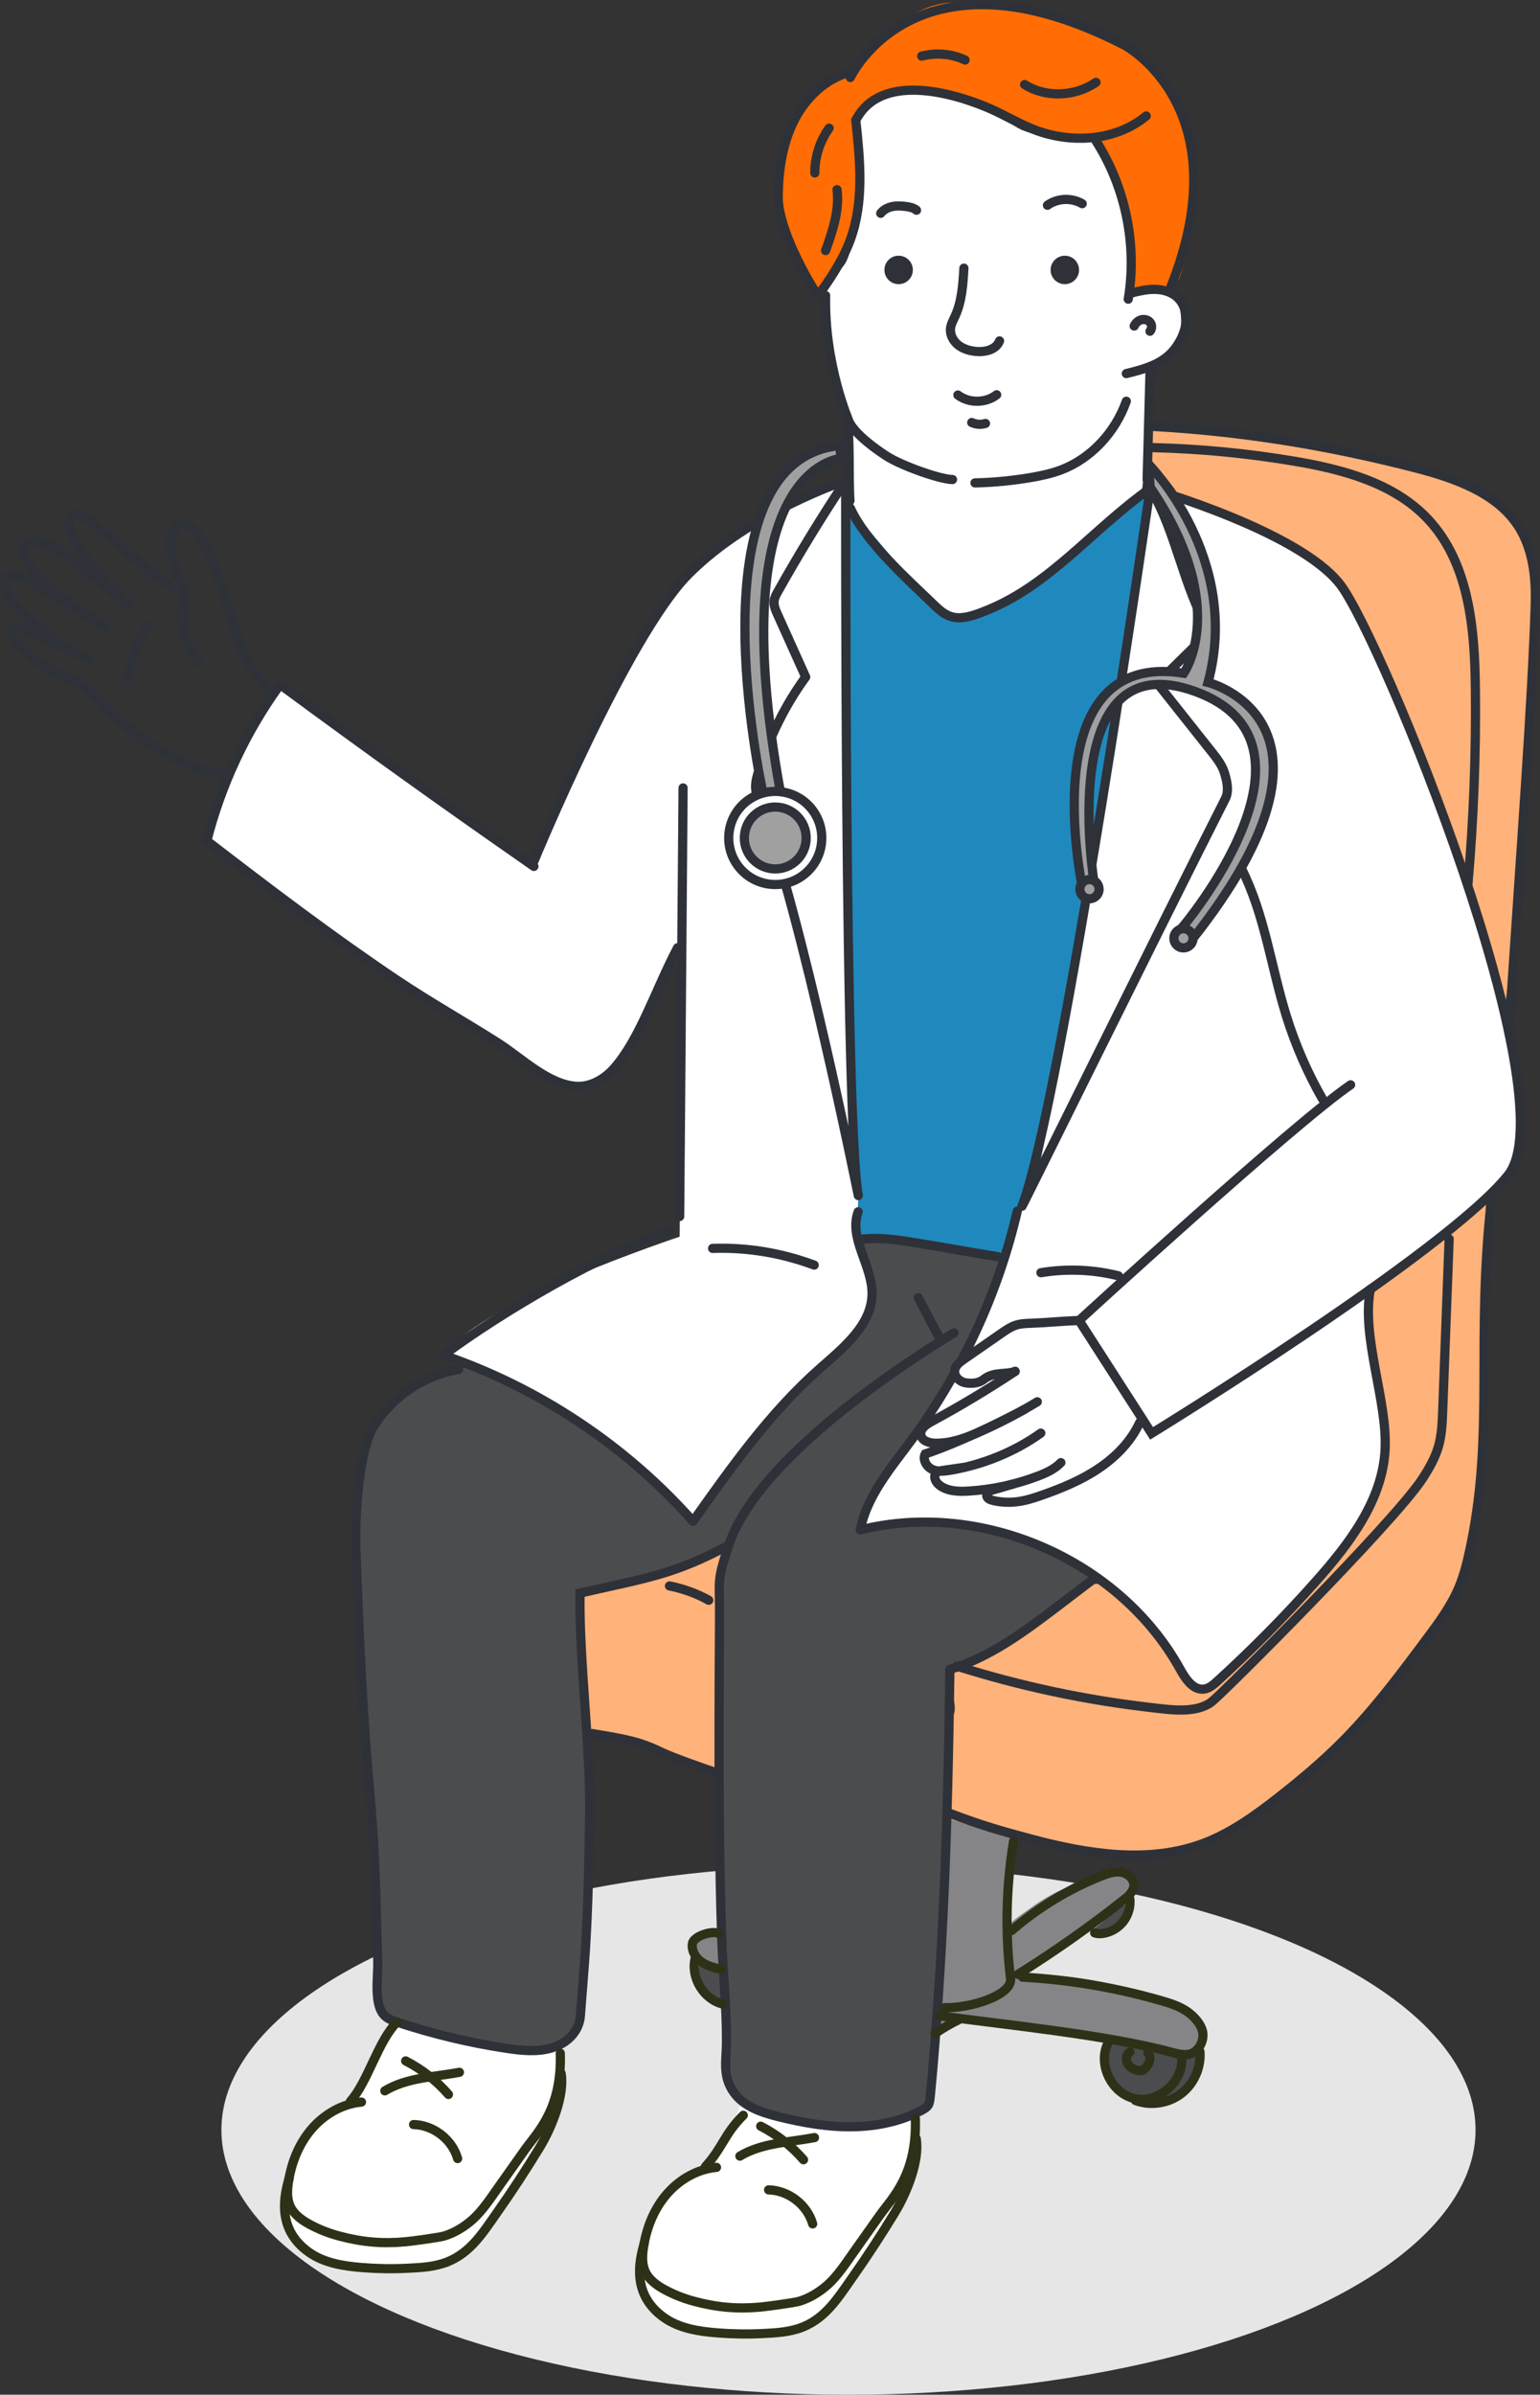 <?xml version="1.0" encoding="UTF-8"?>
<svg xmlns="http://www.w3.org/2000/svg" viewBox="0 0 370.37 575.49">
  <rect x="0" y="0" width="370.37" height="575.49" fill="#333333" stroke="none"/>
  <g style="isolation: isolate;">
    <g id="_圖層_2" data-name="圖層 2">
      <g id="_圖層_1-2" data-name="圖層 1">
        <g>
          <ellipse cx="204.06" cy="511.85" rx="150.81" ry="63.64" style="fill: #e6e6e7; mix-blend-mode: multiply;"/>
          <path d="M86.76,501.49c-1.13,1.65-2.33,3.3-3.96,4.44-1.04.73-2.23,1.23-3.33,1.86-5.79,3.32-8.88,10.01-10.05,16.58-.62,3.49-.8,7.12.12,10.54.92,3.42,3.05,6.62,6.18,8.28,2.69,1.42,5.84,1.61,8.88,1.74,7.83.34,15.86.51,23.26-2.08,1.68-.59,3.32-1.32,4.75-2.36,1.3-.94,2.4-2.11,3.47-3.31,5.67-6.37,10.35-13.62,13.83-21.4,3.18-7.11,5.37-14.84,4.87-22.6-.02-.35-.06-.72-.29-.98-.23-.26-.59-.34-.93-.41-6.13-1.23-12.47-1.34-18.54-2.83-3.58-.88-7.03-2.23-10.62-3.02-2.37-.52-4.83-.8-7.26-.52-2.4.28-3.42.51-3.96,2.86-1.12,4.87-3.6,9.14-6.4,13.23Z" style="fill: #fff;"/>
          <path d="M172.37,516.49c-1.13,1.64-2.33,3.3-3.96,4.44-1.04.73-2.23,1.23-3.33,1.86-5.79,3.32-8.88,10.01-10.05,16.58-.62,3.49-.8,7.12.12,10.54.92,3.42,3.05,6.62,6.18,8.28,2.69,1.42,5.84,1.61,8.88,1.74,7.83.34,15.86.51,23.26-2.08,1.68-.59,3.32-1.32,4.75-2.36,1.3-.94,2.4-2.11,3.47-3.31,5.67-6.37,10.35-13.62,13.83-21.4,3.18-7.11,5.37-14.84,4.87-22.6-.02-.35-.06-.72-.29-.98-.23-.26-.59-.34-.93-.41-6.13-1.23-12.47-1.34-18.54-2.83-3.58-.88-7.03-2.23-10.62-3.02-2.37-.52-4.83-.8-7.26-.52-2.4.28-3.42.51-3.96,2.86-1.12,4.87-3.6,9.14-6.4,13.23Z" style="fill: #fff;"/>
          <path d="M167.35,468.97c.15.8.27,1.68.87,2.23.4.37.95.52,1.47.66,1.05.28,2.1.56,3.15.84.17.05.36.09.53.01.11-.05.19-.16.26-.27.99-1.62.09-6.47-1.7-7.46-1.03-.57-2.38-.22-3.4.19-2.31.93-1.56,1.71-1.18,3.8Z" style="fill: #858587;"/>
          <path d="M240.29,440.59c.89.28,1.76.55,2.6,1.14.21.15.42.31.52.54.11.24.09.51.07.77-.21,3.09-.87,6.16-1,9.21-.16,3.74-.25,7.49-.37,11.24.04-1.14,4.22-3.84,5.12-4.52,1.97-1.49,4.07-2.81,6.25-3.96,4.3-2.26,8.84-3.3,13.32-4.69.97-.3,2.03-.23,3.01.01.42.1.85.24,1.2.49.95.67,1.19,2.17.48,3.09-.22.29-.51.52-.76.77-.68.68-1.03,1.5-1.7,2.18-.99,1.01-2.27,1.84-3.38,2.72-2.17,1.74-4.36,3.46-6.55,5.16s-4.41,3.39-6.63,5.06c-1.16.87-2.32,1.73-3.48,2.59-.68.5-2.42,2.32-3.23,2.36,7.03-.38,14.12.31,20.96,2.02,3.42.85,6.77,1.96,10.02,3.31,1.58.66,3.15,1.66,4.77,2.18,1.5.48,3,.6,4.45,1.35,1.15.59,2.2,1.45,2.82,2.58.56,1.03.72,2.27.46,3.42-.1.43-.26.85-.51,1.22-.36.53-.89.92-1.44,1.23-3.88,2.17-9.56.05-13.44-1.16-6.41-2.14-13.3-2.91-20-3.54-6.67-.62-13.3-1.34-19.95-1.92-1.96-.17-4.16-.26-5.64,1.04-.51.45-1.02,1.1-1.7,1.02-.74-.09-1.08-.98-1.14-1.73-.21-2.61.33-5.09.02-7.71-.29-2.48-.07-5.17.1-7.66.35-5.39,1.17-10.79.76-16.2-.25-3.23-.94-6.43-1.01-9.67-.06-2.69.1-8.03,3.43-8.61,2.32-.4,4.96,1.24,6.9,2.28,1.09.59,2.18,1.41,3.32,1.88.45.19.91.33,1.35.47Z" style="fill: #858587;"/>
          <path d="M276.51,101.68c16.04,1.37,31.98,3.84,47.68,7.38,7.73,1.75,15.45,3.7,23.03,6.03,5.3,1.63,13.01,5.02,16.44,9.49,1.75,2.28,2.64,5.08,3.34,7.86,2.12,8.37,2.8,17.1,2.03,25.7-.77,8.71-1.47,17.28-1.91,26.05-.39,7.79-.77,15.59-1.87,23.32-.37,2.58-.81,5.15-1.06,7.74-.26,2.72-.3,5.45-.41,8.17-.66,16.12-4.47,31.78-5.62,47.86-1.18,16.5-.82,33.06-.93,49.59-.09,13.73-.51,27.49-2.39,41.11-.72,5.2-1.65,10.4-3.32,15.38-4.81,14.38-15.34,26-25.6,37.17-9.91,10.8-20.31,21.94-33.95,27.34-20.63,8.17-43.83,1.52-64.99-5.17-.38-.12,1.22-12.05,1.34-13.21.23-2.26.46-4.52.69-6.77.19-1.83-.23-3.12.4-4.83.34-.94.21-1.98.07-2.97-.28-2.04-.57-4.09-.85-6.13-.05-.34-.09-.7.01-1.03.18-.56.76-.89,1.29-1.14,1.36-.64,2.91-.88,4.24-1.52,1.12-.54,2.18-1.48,3.24-2.16,2.79-1.78,5.57-3.55,8.36-5.33,5.57-3.55,11.15-7.1,16.72-10.65,2.41-1.53,6.43,2.44,8.3,4.07,4.46,3.87,7.89,8.76,11.28,13.6,1.17,1.68,2.35,3.36,3.52,5.03.4.58.83,1.17,1.46,1.49,1.41.7,3.04-.32,4.27-1.3,12.67-10.15,24.26-22.23,33.94-35.27,3.33-4.49,6.55-9.38,7.22-14.94.35-2.89,0-5.81-.37-8.7-1.16-9.28-2.31-18.57-3.47-27.85-1.56-12.52,13.42-16.26,20.54-23.76.6-17.59,2.8-34.98,3.52-52.57.52-12.57,1.06-24.81-3.49-36.7-6.39-16.71-12.78-33.44-19.95-49.83-1.25-2.87-2.54-5.73-4.17-8.4-4.25-6.94-10.77-12.3-17.93-16.18-7.16-3.88-14.97-6.39-22.82-8.57-1.33-3.98-4.96-7.11-7.69-10.3-.31-.36-.62-.75-.74-1.21-.13-.51,0-1.05.11-1.57.43-2.05.68-4.24.47-6.33Z" style="fill: #ffb27a;"/>
          <polygon points="276.61 117.38 304.5 127.98 318.8 136.83 327 148.46 344.43 188.86 356.67 221.89 363.99 253.92 365.64 270.28 363.84 278.28 361.99 283.23 348.52 295.62 329.57 309.82 329.1 315.37 330.53 327.88 333.15 345.56 331.93 355.43 328.01 364.62 313.29 383.57 291.83 404.84 288.7 405.95 285.25 404.29 278.01 392.44 265.71 380.48 247.76 370.55 231.46 366.39 223.4 365.58 206.9 367.66 213.83 352.32 227.75 333.43 238.5 310.71 246.7 288.11 258.35 230.92 260.87 217.96 271.6 155.15 276.61 117.38" style="fill: #fff;"/>
          <path d="M209.62,23.97c-2.09.63-3.34,2.87-3.58,5.05-.24,2.17.3,4.34.63,6.51,1.17,7.71-.37,15.54-1.91,23.19-.34,1.71-.71,3.48-1.7,4.91-.87,1.25-2.15,2.17-3.04,3.4-1.72,2.38-1.72,5.56-1.66,8.49.08,3.45.16,6.93.95,10.29.67,2.83,1.83,5.52,2.75,8.29,2.9,8.71,3.38,18.21,1.38,27.17,6.54,8.67,13.85,17.21,21.99,24.4,1.56,1.38,3.34,2.8,5.42,2.8,1.26,0,2.46-.54,3.61-1.07,2.78-1.27,5.56-2.55,8.33-3.82,3.97-1.82,7.97-3.66,11.54-6.17,3.04-2.14,5.71-4.74,8.38-7.33,3.39-3.29,6.77-6.58,10.16-9.88.57-.55,1.14-1.12,1.49-1.83.37-.77.44-1.64.51-2.49.35-4.57.7-9.14,1.05-13.71.17-2.29.35-4.57.52-6.86.12-1.51-.3-5.11.48-6.36.53-.86,2.68-1.41,3.56-2.21,1.07-.97,1.88-2.19,2.46-3.51,1.13-2.59,1.35-5.56.95-8.34-.25-1.77-1.01-3.72-2.68-4.33-.69-.25-1.44-.24-2.17-.23-2.66.06-5.33.11-7.99.17.11-2.93.45-6.13.57-9.06.09-2.29.18-4.6-.09-6.88-.49-4.21-2.16-8.17-3.82-12.07-1.1-2.59-2.21-5.19-3.59-7.65-.29-.52-.63-1.06-1.17-1.31-.44-.2-.95-.18-1.44-.16-4.22.19-8.46-.19-12.57-1.15-1.29-.3-2.57-.66-3.75-1.26-1.11-.57-2.11-1.33-3.14-2.03-2.94-2-6.2-3.46-9.44-4.92-1.88-.84-3.78-1.69-5.8-2.09-2.44-.48-4.96-.29-7.43,0-3.21.38-6.67,1.11-9.77,2.04Z" style="fill: #fff;"/>
          <path d="M203.39,115.51l-21.15,10.39-13.06,8.73-8.49,9.23-7.23,11.26-13.49,25.96-11.58,27.12-61.3-43.31-8.34,13.56-8.17,20.52-.84,3.09,39.93,30.3,14.58,8.48,16.62,10.53,13.15,8.58,5.5,1.13,5.9-2.27,8.57-11.97,9.99-19.34-.52,69.7s-48.03,15.93-55.64,27.61l17.49,9.17s32.57,18.19,42.05,31.61c0,0,13.55-25.02,36.02-41.58l5.61-7.67.73-7.17-3.47-11.43.16-11.29-1.23-38.88-1.56-57.31-.24-60.17v-14.58Z" style="fill: #fff;"/>
          <polygon points="208.08 303.36 206.26 297.73 214.1 297.62 240.55 302.68 237.31 315.37 229.61 329.33 219.1 346.24 212.04 354.34 207.96 363.86 206.9 367.66 223.4 365.58 231.46 366.39 247.76 370.55 260.7 377.02 263.6 379.76 233.53 399.3 228.46 401.19 225.97 468.85 224.44 495.97 223.04 506.16 218.17 508.71 211.07 510.96 200.61 510.96 184.85 509.11 177.94 505.48 174.83 499.22 173.79 464.7 173.02 394.65 173.02 377.13 174.36 371.83 168.04 374.89 139.51 382.84 141.09 415.7 141.77 440.01 141.28 459.18 139.92 480.12 139.51 487.85 136.37 490.28 133.59 492.8 124.98 492.65 95.49 485.94 91.08 481.6 90.45 457.38 85.69 374.67 87.72 348.5 92.36 338.2 100.78 332.46 112.49 328.4 125.31 333.98 133.61 338.2 139.24 342.39 143.24 344.87 145.58 347.63 148.48 349.56 150.13 350.39 152.34 352.18 154.27 354.34 158.82 357.42 161.01 359.58 162.95 361.97 164.88 364.04 167.36 365.58 181.57 346.11 196.53 329.44 205.69 322.17 209 316.33 209.73 313.44 209.73 309.16 208.08 303.36" style="fill: #4b4c4e;"/>
          <polygon points="204.49 122.08 221.83 142.69 228.46 148.08 234.49 148.08 252.68 137.39 276.61 117.38 275.77 123.19 269.64 163.85 249.64 282.93 245.8 289.86 242.66 302.33 218.27 298.35 206.26 297.73 206.42 289.87 204.49 223.18 204.49 122.08" style="fill: #1f89bd;"/>
          <path d="M188.36,34.38c-.69,2.33-1.17,4.74-1.2,7.17-.03,2.11.29,4.21.6,6.29.38,2.51.51,5.19,1.02,7.65.52,2.51,2.44,4.78,3.39,7.15.28.71.52,1.45.91,2.1.32.53.73,1,1.14,1.46,1.29,1.46,2.57,2.93,3.88,4.37.56-1.37,1.77-2.65,2.56-3.94.87-1.42,1.67-2.89,2.38-4.39,1.43-3.01,2.55-6.17,3.33-9.41,1.56-6.48,1.78-13.29.54-19.84-.31-1.64-.71-3.31-.41-4.95.61-3.31,4.46-5.49,7.55-5.87,6-.74,12,.48,17.73,2.19,2.59.77,5.12,1.84,7.74,2.38,2.82.59,5.52,1.7,7.94,3.25.86.56,1.69,1.17,2.64,1.57,1.39.58,2.93.64,4.44.7,1.51.06,3.02.11,4.53.17,1.19.04,2.88-.21,3.98.32,1.32.63,3.4,4.77,3.4,6.22,4.86,9.96,7.27,20.51,5.64,31.47,2.13-1.2,4.68-1.66,7.1-1.28.68.11,1.37.28,2.05.15,1.62-.32,2.4-2.13,2.86-3.71.82-2.86,1.44-5.77,1.85-8.72.4-2.88.17-5.94.71-8.76,1.07-5.61,1.22-11.29-.37-16.86-2.88-10.09-11.06-18.04-20.45-22.74-9.38-4.69-19.93-6.51-30.36-7.63-2.51-.27-5.04-.5-7.54-.23-4.8.52-9.07,2.86-12.75,5.88-3.65,3-6.14,7.9-9.81,10.61-3.18,2.35-7.2,2.46-10.34,5.55-3.21,3.17-5.41,7.38-6.68,11.68Z" style="fill: #ff6d04;"/>
          <path d="M142.12,382c-.62.13-1.3.3-1.63.84-.19.3-.22.67-.25,1.03-.91,10.62-.35,21.37,1.65,31.84,10.35,2.33,20.47,5.68,30.17,9.97.1-12.26.2-24.53.3-36.79.02-2.76.04-5.52.24-8.27.17-2.32,1.5-5.96,1-8.07-5.18,1.18-10.3,3.77-15.43,5.33-5.29,1.61-10.64,2.98-16.05,4.12Z" style="fill: #ffb27a;"/>
          <path d="M172.75,481.18c.1.07.22.15.35.14.25-.01.37-.3.43-.55.57-2.44.49-5.03-.21-7.43-.04-.14-4.07-1.39-4.38-1.34-1.36.26-1.04,1.6-.74,2.67.71,2.58,2.39,4.95,4.56,6.5Z" style="fill: #4b4c4e;"/>
          <path d="M269.2,501.31c2.61,2.51,6.47,3.54,10.05,2.95,2.61-.43,5.11-1.71,6.81-3.73,1.7-2.02,2.55-4.8,2.03-7.39-1.49,1.55-4,1.24-6.11.81l-7.87-1.6c-1.61-.33-5.49-1.9-7-1.13-3.28,1.68.5,8.5,2.09,10.09Z" style="fill: #4b4c4e;"/>
          <path d="M262.82,463.71c.95.09,1.78.77,2.74.81,1.01.04,1.89-.64,2.66-1.29.89-.76,5.57-5.53,2.14-5.36-1.32.07-2.31,1.39-3.17,2.21-1.37,1.31-2.83,2.53-4.37,3.62Z" style="fill: #4b4c4e;"/>
          <g>
            <path d="M204.5,18.63s15.66-33.63,66.04-7.71c0,0,28.6,15.26,10.63,59.07" style="fill: none; fill-rule: evenodd; stroke: #2e3138; stroke-linecap: round; stroke-miterlimit: 10; stroke-width: 2.21px;"/>
            <path d="M204.48,17.31c-5.98,1.56-10.8,6.27-13.57,11.79-2.76,5.52-3.66,11.81-3.76,17.98-.11,6.76,5.29,17.15,8.82,22.91" style="fill: none; fill-rule: evenodd; stroke: #2e3138; stroke-linecap: round; stroke-miterlimit: 10; stroke-width: 2.21px;"/>
            <path d="M205.82,28.89c5.99-11.59,23.26-6.59,31.65-3.06,3.76,1.58,7.25,3.74,11.04,5.24,8.89,3.52,19.8,2.91,27.15-3.21" style="fill: none; fill-rule: evenodd; stroke: #2e3138; stroke-linecap: round; stroke-miterlimit: 10; stroke-width: 2.21px;"/>
            <path d="M246.42,20.32c1.22.78,2.58,1.35,3.98,1.72,4.44,1.18,9.38.34,13.19-2.25" style="fill: none; fill-rule: evenodd; stroke: #2e3138; stroke-linecap: round; stroke-miterlimit: 10; stroke-width: 2.21px;"/>
            <path d="M221.67,13.49c3.44-.91,7.2-.58,10.43.93" style="fill: none; fill-rule: evenodd; stroke: #2e3138; stroke-linecap: round; stroke-miterlimit: 10; stroke-width: 2.21px;"/>
            <path d="M199.4,30.8c-2.24,3.1-3.46,6.94-3.43,10.77" style="fill: none; fill-rule: evenodd; stroke: #2e3138; stroke-linecap: round; stroke-miterlimit: 10; stroke-width: 2.21px;"/>
            <path d="M201.3,45.58c.64,4.97-1.06,9.91-2.74,14.63" style="fill: none; fill-rule: evenodd; stroke: #2e3138; stroke-linecap: round; stroke-miterlimit: 10; stroke-width: 2.21px;"/>
            <path d="M205.82,28.89c1.03,9.59,2.01,19.57-1.28,28.63-1.6,4.41-4.16,8.4-6.85,12.23" style="fill: none; fill-rule: evenodd; stroke: #2e3138; stroke-linecap: round; stroke-miterlimit: 10; stroke-width: 2.21px;"/>
            <path d="M263.6,33.89c7.11,11.15,9.92,24.97,7.74,38.01" style="fill: none; fill-rule: evenodd; stroke: #2e3138; stroke-linecap: round; stroke-miterlimit: 10; stroke-width: 2.21px;"/>
            <path d="M271.97,70.45c1.93-.5,3.9-.96,5.9-.91,2,.05,4.05.68,5.46,2.09,1.33,1.33,1.97,3.27,1.94,5.15s-.67,3.72-1.61,5.36c-.65,1.14-1.45,2.2-2.4,3.09-2.79,2.61-6.67,3.63-10.38,4.55" style="fill: none; fill-rule: evenodd; stroke: #2e3138; stroke-linecap: round; stroke-miterlimit: 10; stroke-width: 2.21px;"/>
            <path d="M272.77,78.35c.33-.71.94-1.3,1.7-1.5s1.63.02,2.12.62c.49.6.51,1.57-.02,2.14" style="fill: none; fill-rule: evenodd; stroke: #2e3138; stroke-linecap: round; stroke-miterlimit: 10; stroke-width: 2.21px;"/>
            <path d="M203.76,100.23c.7,5.45.3,14.66.65,20.12" style="fill: none; fill-rule: evenodd; stroke: #2e3138; stroke-linecap: round; stroke-miterlimit: 10; stroke-width: 2.21px;"/>
            <path d="M276.61,88.09c-.27,11.09-.45,16.06-.73,27.15" style="fill: none; fill-rule: evenodd; stroke: #2e3138; stroke-linecap: round; stroke-miterlimit: 10; stroke-width: 2.21px;"/>
            <path d="M211.81,51.26c.68-.88,1.74-1.42,2.84-1.63,1.09-.22,2.23-.14,3.33.01.87.12,1.77.31,2.44.88" style="fill: none; fill-rule: evenodd; stroke: #2e3138; stroke-linecap: round; stroke-miterlimit: 10; stroke-width: 2.21px;"/>
            <path d="M251.91,49.33c2.4-1.72,5.81-1.87,8.36-.38" style="fill: none; fill-rule: evenodd; stroke: #2e3138; stroke-linecap: round; stroke-miterlimit: 10; stroke-width: 2.21px;"/>
            <path d="M231.82,64.44c-.23,3.92-.48,7.96-2.12,11.53-.44.96-.99,1.91-1.1,2.97-.16,1.53.66,3.04,1.87,3.99,1.21.95,2.75,1.38,4.27,1.53,2.22.21,4.88-.45,5.65-2.54" style="fill: none; fill-rule: evenodd; stroke: #2e3138; stroke-linecap: round; stroke-miterlimit: 10; stroke-width: 2.21px;"/>
            <path d="M239.7,94.87c-2.64,2.05-6.67,2.08-9.33.06" style="fill: none; fill-rule: evenodd; stroke: #2e3138; stroke-linecap: round; stroke-miterlimit: 10; stroke-width: 2.21px;"/>
            <path d="M237.01,101.76c-1.08.34-2.28.26-3.31-.22" style="fill: none; fill-rule: evenodd; stroke: #2e3138; stroke-linecap: round; stroke-miterlimit: 10; stroke-width: 2.21px;"/>
            <path d="M219.54,64.87c0,1.89-1.53,3.42-3.42,3.42s-3.42-1.53-3.42-3.42,1.53-3.42,3.42-3.42,3.42,1.53,3.42,3.42Z" style="fill: #2e3138;"/>
            <path d="M259.51,64.87c0,1.89-1.53,3.42-3.42,3.42s-3.42-1.53-3.42-3.42,1.53-3.42,3.42-3.42,3.42,1.53,3.42,3.42Z" style="fill: #2e3138;"/>
            <path d="M229.08,115.24c-2.99-.02-12.39-3.36-15.98-5.71-2.54-1.66-7.19-4.98-8.8-7.99,0,0-6.1-13.78-5.74-30.52" style="fill: none; fill-rule: evenodd; stroke: #2e3138; stroke-linecap: round; stroke-miterlimit: 10; stroke-width: 2.21px;"/>
            <path d="M204.49,122.08c3.81,8.33,13.85,17.2,20.35,23.48,1.44,1.39,3.05,2.77,5.46,2.89,2.21.11,4.77-.86,7.22-1.86,15.19-6.22,25.03-19.21,39.09-29.22" style="fill: none; fill-rule: evenodd; stroke: #2e3138; stroke-linecap: round; stroke-miterlimit: 10; stroke-width: 2.21px;"/>
            <path d="M206.42,287.31c.08.46-13.57-67.57-23.62-93.93-.51-1.34-1.05-2.73-1.08-4.24-.02-1.33.35-2.63.75-3.88,2.65-8.32,6.51-16.03,11.3-22.56-2.29-5.08-4.57-10.15-6.86-15.23-.42-.93-.86-1.96-.73-3.06.09-.8.47-1.5.84-2.15,5.17-9.21,10.63-18.14,16.37-26.75,0,0-.28,153.61,3.03,171.8Z" style="fill: none; fill-rule: evenodd; stroke: #2e3138; stroke-linecap: round; stroke-linejoin: round; stroke-width: 2.21px;"/>
            <path d="M245.8,289.86c-.38,1.02,32.28-65.17,48.89-97.92.93-1.82.41-4.13-.17-6.09-.58-1.97-1.89-3.64-3.17-5.25-4.35-5.48-8.69-10.95-13.04-16.43l12.6-12.4c-6.36-10.48-7.94-23.92-14.3-34.4,0,0-21.03,146.59-30.81,172.48Z" style="fill: none; fill-rule: evenodd; stroke: #2e3138; stroke-linecap: round; stroke-miterlimit: 10; stroke-width: 2.21px;"/>
            <path d="M270.88,96.42c-2.7,7.6-8.57,13.78-15.62,16.48-2.36.9-4.83,1.43-7.3,1.85-4.46.76-8.96,1.2-13.48,1.3" style="fill: none; fill-rule: evenodd; stroke: #2e3138; stroke-linecap: round; stroke-miterlimit: 10; stroke-width: 2.21px;"/>
            <path d="M318.05,264.09c-3.6-6.3-6.52-12.99-8.68-19.92-3.69-11.83-5.21-24.44-10.82-35.49" style="fill: none; fill-rule: evenodd; stroke: #2e3138; stroke-linecap: round; stroke-miterlimit: 10; stroke-width: 2.21px;"/>
            <path d="M203.39,115.51s-22.87,7.51-37.76,22.43c-14.89,14.92-37.23,69.05-37.23,69.05" style="fill: none; fill-rule: evenodd; stroke: #2e3138; stroke-linecap: round; stroke-miterlimit: 10; stroke-width: 2.21px;"/>
            <path d="M128.4,208.21c-22.79-15.87-38.37-27.03-60.74-43.48" style="fill: none; fill-rule: evenodd; stroke: #2e3138; stroke-linecap: round; stroke-miterlimit: 10; stroke-width: 2.21px;"/>
            <path d="M67.1,164.89c-8.04,11.16-13.96,23.84-17.35,37.17,14.92,11.46,29.91,22.87,45.54,33.36,8.01,5.38,16.4,10.07,24.52,15.24,5.5,3.5,12.09,10.05,18.86,10.4,3.44.18,6.72-1.75,9.01-4.33,6.2-7.01,9.89-18.7,15.27-28.97" style="fill: none; fill-rule: evenodd; stroke: #2e3138; stroke-linecap: round; stroke-miterlimit: 10; stroke-width: 2.21px;"/>
            <path d="M164.28,189.35c-.27,34.33-.55,68.66-.82,102.99" style="fill: none; fill-rule: evenodd; stroke: #2e3138; stroke-linecap: round; stroke-miterlimit: 10; stroke-width: 2.21px;"/>
            <path d="M65.44,166.23c-5.58-4.48-7.74-10.95-9.84-17.8s-3.78-14.01-7.85-19.9c-1-1.44-2.51-2.94-4.23-2.57-2.1.45-2.62,3.21-2.42,5.36.3,3.25,1.21,6.43,2.67,9.35.23.45.47.91.54,1.41.07.53-.06,1.06-.17,1.58-1.14,5.4.28,11.29,3.77,15.56" style="fill: none; stroke: #2e3138; stroke-linecap: round; stroke-miterlimit: 10; stroke-width: 2.21px;"/>
            <path d="M41.32,141.04c-6.73-4.65-12.82-10.23-19.09-15.5-.77-.65-1.56-1.3-2.49-1.68-.45-.18-.96-.3-1.43-.18-4.55,1.18,1.47,9.59,2.79,11.14,3.21,3.78,6.61,7.39,10.19,10.81" style="fill: none; stroke: #2e3138; stroke-linecap: round; stroke-miterlimit: 10; stroke-width: 2.21px;"/>
            <path d="M31.29,145.63c-2.49-1.74-12.24-10.11-14.73-11.84-2.73-1.91-5.77-3.9-9.09-3.59-.44.04-.9.13-1.25.39-.72.53-.82,1.57-.62,2.44.27,1.14.93,2.14,1.62,3.09,4.66,6.4,11.74,10.23,18.2,14.83" style="fill: none; stroke: #2e3138; stroke-linecap: round; stroke-miterlimit: 10; stroke-width: 2.21px;"/>
            <path d="M25.42,150.95c-2.98-2.31-15.97-10.07-19.33-11.78-1.16-.59-3.06-1.47-4.28-.55-1.45,1.09-.29,3.42.41,4.62.88,1.5,2.12,2.73,3.36,3.94,4.68,4.56,9.7,9.1,15.91,11.16" style="fill: none; stroke: #2e3138; stroke-linecap: round; stroke-miterlimit: 10; stroke-width: 2.21px;"/>
            <path d="M18.34,157.03c-3.85-1.85-7.71-3.69-11.56-5.54-1.38-.66-3.53-1.03-4,.43-.25.79.25,1.6.76,2.25,3.04,3.8,7.4,6.31,11.81,8.38,1.62.76,3.27,1.49,4.73,2.53,1.78,1.27,3.06,3.12,4.66,4.61,16.58,15.4,26.57,15.93,29.57,16.5" style="fill: none; stroke: #2e3138; stroke-linecap: round; stroke-miterlimit: 10; stroke-width: 2.21px;"/>
            <path d="M36.06,150.28c-1.64,1.15-2.42,3.15-3.12,5.04-.94,2.54-1.88,5.11-2.33,7.78" style="fill: none; stroke: #2e3138; stroke-linecap: round; stroke-miterlimit: 10; stroke-width: 2.21px;"/>
            <path d="M277.24,107.57c11.36.27,22.7,1.36,33.9,3.24,11.78,1.98,24.13,5.24,32.3,13.96,9.9,10.55,11.24,26.34,11.39,40.81.17,15.65-.43,31.3-1.79,46.89" style="fill: none; stroke: #2e3138; stroke-linecap: round; stroke-miterlimit: 10; stroke-width: 2.21px;"/>
            <path d="M348.52,297.73c-.52,13.76-1.03,27.51-1.55,41.27-.11,2.91-.22,5.85-1.04,8.65-.81,2.78-2.28,5.32-3.86,7.74-6.78,10.38-48.24,51.81-50.76,53.66-3.81,2.8-9.97,1.81-14.34,1.32-15.9-1.81-31.62-5.16-46.87-9.98" style="fill: none; stroke: #2e3138; stroke-linecap: round; stroke-miterlimit: 10; stroke-width: 2.21px;"/>
            <path d="M171.38,300.01c8.27-.29,16.57,1.08,24.43,4.01" style="fill: none; stroke: #2e3138; stroke-linecap: round; stroke-miterlimit: 10; stroke-width: 2.21px;"/>
            <path d="M161.01,295.86c-16.56,5.38-40.36,19.44-54.35,29.81,22.99,7.86,43.88,21.76,60.01,39.92,9.26-13.08,18.63-26.28,30.66-36.86,5.63-4.95,12.38-10.4,12.4-17.9.02-6.75-5.67-13.28-3.34-19.62" style="fill: none; stroke: #2e3138; stroke-linecap: round; stroke-linejoin: round; stroke-width: 2.21px;"/>
            <path d="M329.57,309.82c-2.21,11.57,4.15,26.82,3.54,38.58-.62,12.07-8.48,22.44-16.51,31.48-7.51,8.46-15.48,16.53-23.85,24.15-.91.83-1.9,1.69-3.11,1.87-2.65.4-4.51-2.41-5.81-4.75-14.56-26.32-47.76-40.76-76.94-33.49,1.59-8.14,7.26-14.76,12.2-21.42,12.17-16.39,20.93-35.31,25.57-55.19" style="fill: none; stroke: #2e3138; stroke-linecap: round; stroke-linejoin: round; stroke-width: 2.21px;"/>
            <path d="M250.34,305.85c6.18-1.03,12.57-.77,18.64.75" style="fill: none; stroke: #2e3138; stroke-linecap: round; stroke-miterlimit: 10; stroke-width: 2.21px;"/>
            <path d="M110.29,329.12c-8.34,1.37-15.99,6.51-20.42,13.7-3.76,6.11-4.53,22.46-4.27,29.62.83,22.89,1.71,40.6,3.31,57.91.87,9.45,1.35,18.91,1.57,28.4.1,4.14.19,8.28.37,12.42.16,3.62-1.16,10.69,1.77,13.34.8.72,1.84,1.09,2.86,1.43,8.56,2.84,17.36,4.95,26.28,6.3,3.65.55,7.45.96,10.98-.11,3.73-1.13,6.58-3.93,6.85-7.81.37-5.13.84-10.33,1.18-15.49.7-10.85.87-21.72,1.04-32.59.26-16.4-2.57-37-2.31-53.4,16.63-3.77,22.54-4.47,35.75-11.49" style="fill: none; stroke: #2e3138; stroke-linecap: round; stroke-miterlimit: 10; stroke-width: 2.21px;"/>
            <path d="M229.43,320.3c-19.7,12.08-48.09,32.64-54.17,51.05-2.99,9.05-2.15,7.91-2.21,17.44-.1,16.93-.2,33.87-.02,50.8.09,8.55.25,17.1.52,25.64.27,8.5,1.23,17.11,1.17,25.61-.03,4.41-1.07,8.14,1.86,12.14,2.44,3.33,6.69,4.71,10.7,5.71,6.02,1.49,12.19,2.56,18.39,2.39,3.6-.1,7.21-.64,10.65-1.72,1.71-.54,3.38-1.21,4.98-2.03,2.15-1.11,2.23-1.46,2.46-3.85.81-8.33,1.44-16.68,1.99-25.04,1.09-16.34,1.75-32.71,2.17-49.08.24-9.39.41-18.78.53-28.17" style="fill: none; stroke: #2e3138; stroke-linecap: round; stroke-miterlimit: 10; stroke-width: 2.21px;"/>
            <path d="M228.46,401.19c9.89-3.02,18.35-9.41,26.58-15.68,2.52-1.92,5.03-3.84,7.55-5.75" style="fill: none; stroke: #2e3138; stroke-linecap: round; stroke-miterlimit: 10; stroke-width: 2.21px;"/>
            <path d="M220.85,311.86l5.43,10.31" style="fill: none; stroke: #2e3138; stroke-linecap: round; stroke-miterlimit: 10; stroke-width: 2.21px;"/>
            <path d="M207.36,297.8c4.32-.51,8.68.18,12.98.88,7.53,1.22,12.11,2.11,19.64,3.32" style="fill: none; stroke: #2e3138; stroke-linecap: round; stroke-miterlimit: 10; stroke-width: 2.21px;"/>
            <path d="M170.45,384.56c-2.94-1.63-6.14-2.79-9.44-3.43" style="fill: none; stroke: #2e3138; stroke-linecap: round; stroke-miterlimit: 10; stroke-width: 2.21px;"/>
            <path d="M142.4,416.6c8.12,1.33,11.43,1.93,16.61,4.45,2.69,1.31,11.07,4.25,13.91,5.16" style="fill: none; stroke: #2e3138; stroke-linecap: round; stroke-miterlimit: 10; stroke-width: 2.21px;"/>
            <path d="M228.46,435.79c7.48,2.84,12.11,4.18,19.85,6.24,13.46,3.57,28.05,5.87,41.09.97,6.56-2.47,12.34-6.62,17.87-10.93,5.62-4.39,11.09-8.99,16.09-14.08,7.26-7.39,13.48-15.72,19.68-24.03,2.93-3.93,5.89-7.91,7.8-12.43,1.41-3.34,2.21-6.9,2.94-10.45,5.58-27.23,1.09-48.9,4.92-82.97" style="fill: none; stroke: #2e3138; stroke-linecap: round; stroke-miterlimit: 10; stroke-width: 2.21px;"/>
            <path d="M276.94,102.45c21.73,1.2,42.16,4.53,63.24,9.93,10.05,2.58,21,6.42,25.87,15.59,2.78,5.25,3.37,11.42,3.18,17.36-.76,23.5-3.29,56.11-6.36,102.83" style="fill: none; stroke: #2e3138; stroke-linecap: round; stroke-miterlimit: 10; stroke-width: 2.21px;"/>
            <path d="M134.75,493.42c.44,13.52-5.61,19.11-8.52,23.21-2.14,3.02-4.27,6.03-6.41,9.05-1.81,2.56-3.78,5.57-6.12,7.67-1.95,1.75-4.44,3.29-6.97,4.02-1.14.33-7.65,1.22-9.19,1.36-5.62.51-10.39.1-15.87-1.35-2.49-.66-4.91-1.59-7.18-2.82-1.92-1.04-3.81-2.39-4.71-4.38-.8-1.77-.71-3.8-.42-5.72.69-4.64,2.47-9.18,5.51-12.75,3.04-3.58,7.39-6.12,12.06-6.55" style="fill: none; stroke: #2e3117; stroke-linecap: round; stroke-miterlimit: 10; stroke-width: 2.21px;"/>
            <path d="M84.25,505.01c4.27-4.77,6.68-14.57,11.24-19.07" style="fill: none; stroke: #2e3117; stroke-linecap: round; stroke-miterlimit: 10; stroke-width: 2.21px;"/>
            <path d="M69.55,523.39c-1.24,4.29-3.09,12.35,4.79,17.89,3.65,2.57,8.27,3.3,12.72,3.65,3.63.29,7.28.35,10.92.17,3.26-.16,6.56-.32,9.63-1.54,5.61-2.24,8.56-7.06,11.9-11.8,3.62-5.14,7.07-10.41,10.34-15.79,2.82-4.65,5.97-12.36,5.1-17.72" style="fill: none; stroke: #2e3117; stroke-linecap: round; stroke-miterlimit: 10; stroke-width: 2.21px;"/>
            <path d="M97.56,495.27c3.9,2,7.42,4.75,10.29,8.06" style="fill: none; stroke: #2e3117; stroke-linecap: round; stroke-miterlimit: 10; stroke-width: 2.21px;"/>
            <path d="M92.55,502.46c5.31-3.2,11.84-3.31,17.94-4.45" style="fill: none; stroke: #2e3117; stroke-linecap: round; stroke-miterlimit: 10; stroke-width: 2.21px;"/>
            <path d="M99.46,510.56c4.78.11,9.29,3.59,10.6,8.18" style="fill: none; stroke: #2e3117; stroke-linecap: round; stroke-miterlimit: 10; stroke-width: 2.21px;"/>
            <path d="M220.14,509.11c.44,13.52-5.61,19.11-8.52,23.21-2.14,3.02-4.27,6.03-6.41,9.05-1.81,2.56-3.78,5.57-6.12,7.67-1.95,1.75-4.44,3.29-6.97,4.02-1.14.33-7.65,1.22-9.19,1.36-5.62.51-10.39.1-15.87-1.35-2.49-.66-4.91-1.59-7.18-2.82-1.92-1.04-3.81-2.39-4.71-4.38-.8-1.77-.71-3.8-.42-5.72.69-4.64,2.47-9.18,5.51-12.75,3.04-3.58,7.39-6.12,12.06-6.55" style="fill: none; stroke: #2e3117; stroke-linecap: round; stroke-miterlimit: 10; stroke-width: 2.21px;"/>
            <path d="M169.64,520.7c4.27-4.77,4.57-7.87,9.12-12.37" style="fill: none; stroke: #2e3117; stroke-linecap: round; stroke-miterlimit: 10; stroke-width: 2.21px;"/>
            <path d="M154.94,539.08c-1.24,4.29-3.09,12.35,4.79,17.89,3.65,2.57,8.27,3.3,12.72,3.65,3.63.29,7.28.35,10.92.17,3.26-.16,6.56-.32,9.63-1.54,5.61-2.24,8.56-7.06,11.9-11.8,3.62-5.14,7.07-10.41,10.34-15.79,2.82-4.65,5.97-12.35,5.11-17.72" style="fill: none; stroke: #2e3117; stroke-linecap: round; stroke-miterlimit: 10; stroke-width: 2.21px;"/>
            <path d="M182.95,510.96c3.9,2,7.42,4.75,10.29,8.06" style="fill: none; stroke: #2e3117; stroke-linecap: round; stroke-miterlimit: 10; stroke-width: 2.21px;"/>
            <path d="M177.94,518.15c5.31-3.2,11.84-3.31,17.94-4.45" style="fill: none; stroke: #2e3117; stroke-linecap: round; stroke-miterlimit: 10; stroke-width: 2.21px;"/>
            <path d="M184.85,526.26c4.78.11,9.29,3.59,10.6,8.18" style="fill: none; stroke: #2e3117; stroke-linecap: round; stroke-miterlimit: 10; stroke-width: 2.21px;"/>
            <path d="M243.75,442.54c-1.8,10.96-2.04,22.07-.7,33.06.24,3.97-9.87,7.06-15.85,6.87" style="fill: none; stroke: #2e3117; stroke-linecap: round; stroke-miterlimit: 10; stroke-width: 2.21px;"/>
            <path d="M245.91,475.14c11.32.61,22.61,2.53,33.7,5.75,3.08.9,6.32,2.02,8.55,5.09.47.66.9,1.42,1.07,2.31.41,2.2-.93,4.44-2.5,5.12s-3.27.24-4.88-.2c-15.47-4.19-40.19-6.65-55.88-8.77" style="fill: none; stroke: #2e3117; stroke-linecap: round; stroke-miterlimit: 10; stroke-width: 2.21px;"/>
            <path d="M243.29,463.94c6.39-5.52,13.7-9.97,21.55-13.1,1.51-.6,3.12-1.16,4.73-.92,1.61.24,3.17,1.56,3.12,3.18-.05,1.46-1.28,2.56-2.43,3.46-8.14,6.43-16.64,12.42-25.44,17.91" style="fill: none; stroke: #2e3117; stroke-linecap: round; stroke-miterlimit: 10; stroke-width: 2.21px;"/>
            <path d="M266.36,491.23c-2.39,5.16,1.19,12.1,6.77,13.15,5.58,1.05,11.44-4.13,11.08-9.8" style="fill: none; stroke: #2e3117; stroke-linecap: round; stroke-miterlimit: 10; stroke-width: 2.21px;"/>
            <path d="M288.58,492.96c.33,3.86-1.43,7.83-4.5,10.18-3.08,2.35-7.37,2.99-11,1.65" style="fill: none; stroke: #2e3117; stroke-linecap: round; stroke-miterlimit: 10; stroke-width: 2.21px;"/>
            <path d="M271.75,493.12c-.87.56-1.06,1.86-.57,2.78.49.92,1.49,1.47,2.52,1.66.31.06.64.09.94,0,.39-.11.7-.41.96-.71.42-.49.78-1.07.91-1.7.13-.64,0-1.35-.44-1.83" style="fill: none; stroke: #2e3117; stroke-linecap: round; stroke-miterlimit: 10; stroke-width: 2.21px;"/>
            <path d="M271.74,456.41c.17,1.91-.42,3.88-1.61,5.39s-2.96,2.54-4.86,2.83c-.67.1-1.37.11-2-.12" style="fill: none; stroke: #2e3117; stroke-linecap: round; stroke-miterlimit: 10; stroke-width: 2.21px;"/>
            <path d="M230.64,485.34c-2.01.96-3.94,2.09-5.77,3.35" style="fill: none; stroke: #2e3117; stroke-linecap: round; stroke-miterlimit: 10; stroke-width: 2.21px;"/>
            <path d="M172.93,464.7c-1.47-.91-6.03.57-6.38,2.26-.35,1.7.67,3.44,2.07,4.46s3.14,1.45,4.82,1.86" style="fill: none; stroke: #2e3117; stroke-linecap: round; stroke-miterlimit: 10; stroke-width: 2.21px;"/>
            <path d="M167.19,470.61c-1.14,4.6,2,9.83,6.6,10.99" style="fill: none; stroke: #2e3117; stroke-linecap: round; stroke-miterlimit: 10; stroke-width: 2.21px;"/>
            <g>
              <path d="M251,317.27c-2.44.13-4.92.27-7.22,1.1-4.91,1.78-8.26,6.43-13,8.62-.93.43-2.1,1.07-1.94,2.08.06.36.29.67.54.93,1.49,1.52,3.84,1.88,5.94,1.57,2.11-.31,4.08-1.17,6.13-1.77.37-.11.89-.14,1.04.22.09.24-.05.5-.22.69-1.1,1.3-3.02,1.39-4.63,1.94-1.18.4-2.23,1.09-3.27,1.78-3.49,2.32-6.92,4.73-10.27,7.25-.95.72-1.95,1.51-2.32,2.64-.09.27-.13.56-.04.82.18.51.78.71,1.31.82,1.65.33,3.36.39,5.03.16-.38,1.22-1.84,1.63-3.04,2.08s-2.5,1.58-2.01,2.76c.35.83,1.47,1.2,1.67,2.08.06.27.02.55.03.82.03,2.04,2.21,3.31,4.16,3.87,2.44.7,5.01.94,7.54.7.29-.03.61-.06.86.1.32.21.39.64.57.99.54,1.03,1.96,1.09,3.11,1.01,2.59-.18,5.2-.36,7.74-.89,4.94-1.02,9.53-3.32,13.9-5.86.99-.58,1.97-1.17,2.92-1.82,2.95-2.03,5.51-4.62,7.51-7.6.39-.58.77-1.2.94-1.88.3-1.22-.11-2.52-.77-3.58-.67-1.06-1.58-1.94-2.42-2.87-2.1-2.32-3.79-5-4.98-7.89-.96-2.34-1.61-4.84-2.88-7.03-.86-1.47-2.48-3.93-4.28-4.25-2.3-.41-5.29.27-7.63.4Z" style="fill: #fff;"/>
              <g>
                <path d="M259.51,317.33c-4.27.15-7.35.52-11.62.67-1.15.04-2.32.08-3.43.42-1.34.4-2.51,1.21-3.66,2.01-3,2.08-6,4.16-9,6.24-.98.68-2.04,1.49-2.2,2.66-.2,1.47,1.21,2.76,2.67,2.99,1.47.23,3.16.1,4.32-.83,2.39-1.93,5.28-1.07,7.55-1.93" style="fill: none; stroke: #2e3138; stroke-linecap: round; stroke-miterlimit: 10; stroke-width: 2.21px;"/>
                <path d="M244.14,329.56c-6.53,4.33-13.26,8.37-20.15,12.09-1.27.69-2.75,1.74-2.53,3.17.23,1.45,2.03,1.99,3.49,2.01,3.91.06,7.68-1.39,11.26-2.99,4.56-2.04,8.99-4.37,13.26-6.97" style="fill: none; stroke: #2e3138; stroke-linecap: round; stroke-miterlimit: 10; stroke-width: 2.21px;"/>
                <path d="M246.36,338.71c-7.28,3.84-16.05,8.05-23.84,10.7-.7,1.36.31,3.1,1.7,3.72,1.4.62,3.01.43,4.51.17,7.73-1.36,15.19-4.34,21.58-8.9" style="fill: none; stroke: #2e3138; stroke-linecap: round; stroke-miterlimit: 10; stroke-width: 2.21px;"/>
                <path d="M231.77,352.64c-1.61.23-3.22.46-4.83.69-.7.1-1.49.25-1.9.83-.61.87.05,2.09.89,2.74,1.92,1.5,4.58,1.58,7.01,1.43,5.7-.35,11.34-1.57,16.68-3.6,2.01-.77,4.03-1.68,5.52-3.24" style="fill: none; stroke: #2e3138; stroke-linecap: round; stroke-miterlimit: 10; stroke-width: 2.21px;"/>
                <path d="M243.66,356.64c-1.24.31-3.42,1.05-4.66,1.36-.79.2-1.78.65-1.69,1.46.07.66.84.98,1.49,1.13,2,.46,4.09.55,6.12.26,1.97-.28,3.87-.9,5.75-1.56,4.72-1.66,9.39-3.59,13.55-6.39,4.15-2.79,7.79-6.51,9.88-11.05" style="fill: none; stroke: #2e3138; stroke-linecap: round; stroke-miterlimit: 10; stroke-width: 2.21px;"/>
              </g>
            </g>
            <path d="M276.61,117.38s35.8,10.21,45.73,23.1c9.93,12.89,55.22,123.32,40.33,141.94-14.89,18.61-85.71,62.04-85.71,62.04l-17.45-27.13s51.66-47.32,65.31-56.63" style="fill: none; fill-rule: evenodd; stroke: #2e3138; stroke-linecap: round; stroke-miterlimit: 10; stroke-width: 2.21px;"/>
          </g>
          <g>
            <path d="M183.34,189.79s-17.38-79.29,18.66-82.71l.22,3.12s-28.88,1.44-14.55,80.06" style="fill: #a0a0a1; stroke: #2e3138; stroke-miterlimit: 10; stroke-width: 2.21px;"/>
            <g>
              <path d="M197.57,202.6c-.67,6.14-6.2,10.58-12.34,9.9-6.14-.67-10.58-6.2-9.9-12.34.67-6.14,6.2-10.58,12.34-9.9,6.14.67,10.58,6.2,9.9,12.34Z" style="fill: #fff; stroke: #2e3138; stroke-miterlimit: 10; stroke-width: 2.21px;"/>
              <path d="M193.84,202.19c-.45,4.08-4.12,7.03-8.2,6.58-4.08-.45-7.03-4.12-6.58-8.2.45-4.08,4.12-7.03,8.2-6.58,4.08.45,7.03,4.12,6.58,8.2Z" style="fill: #a0a0a1; stroke: #2e3138; stroke-miterlimit: 10; stroke-width: 2.21px;"/>
            </g>
            <path d="M276.25,111.59s22.38,22.5,14.28,52.41c0,0,37.75,9.34-3.85,61.83l-2.36-2.95s37.47-44.22,3.18-56.69c-34.29-12.47-24.23,46.93-24.23,46.93l-3.01-.16s-12.05-57.05,24.43-51.17c0,0,11.42-16.01-8.07-44.71l-.36-5.48Z" style="fill: #a0a0a1; stroke: #2e3138; stroke-miterlimit: 10; stroke-width: 2.21px;"/>
            <path d="M286.75,226.37c-.49,1.18-1.83,1.74-3.01,1.25-1.18-.49-1.74-1.83-1.25-3.01.49-1.18,1.83-1.74,3.01-1.25,1.18.49,1.74,1.83,1.25,3.01Z" style="fill: #a0a0a1; stroke: #2e3138; stroke-miterlimit: 10; stroke-width: 2.21px;"/>
            <path d="M264.15,214.56c-.49,1.18-1.83,1.74-3.01,1.25-1.18-.49-1.74-1.83-1.25-3.01.49-1.18,1.83-1.74,3.01-1.25,1.18.49,1.74,1.83,1.25,3.01Z" style="fill: #a0a0a1; stroke: #2e3138; stroke-miterlimit: 10; stroke-width: 2.21px;"/>
          </g>
        </g>
      </g>
    </g>
  </g>
</svg>